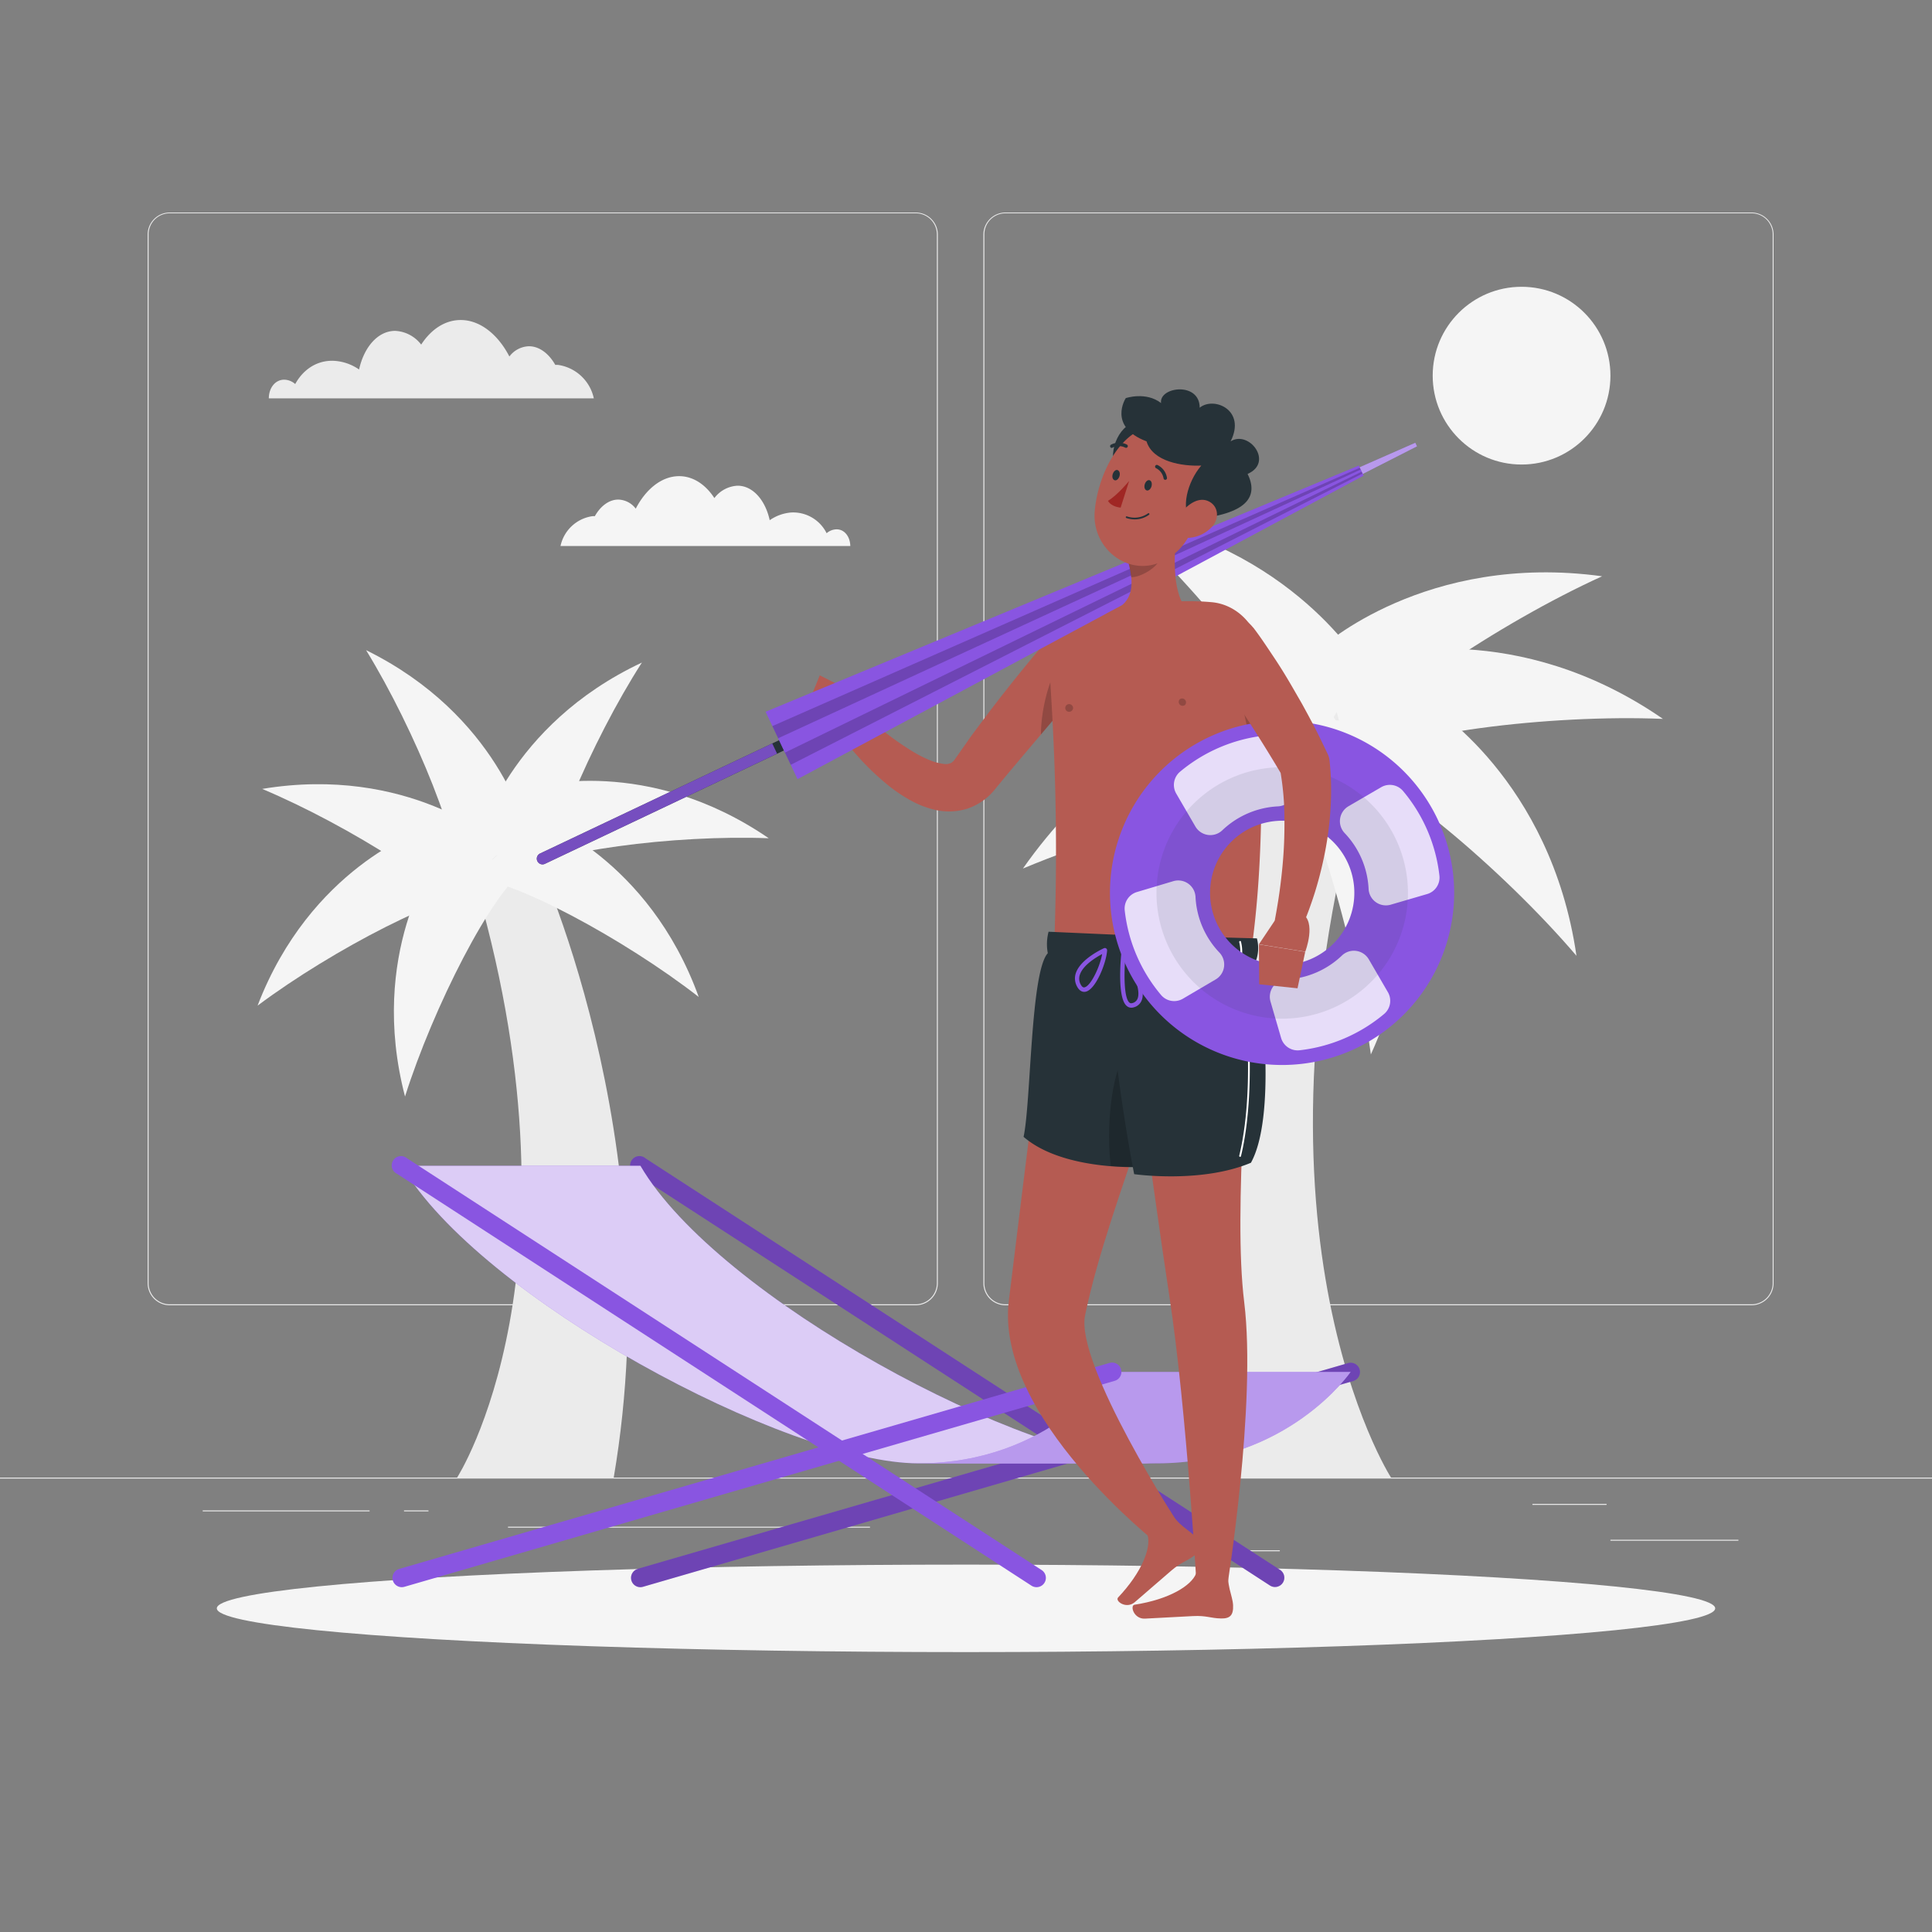 <svg xmlns="http://www.w3.org/2000/svg" viewBox="0 0 500 500"><rect x="0" y="0" width="500" height="500" fill="#808080" stroke="none"/><g id="freepik--background-complete--inject-9"><rect y="382.4" width="500" height="0.25" style="fill:#ebebeb"></rect><rect x="416.78" y="398.49" width="33.12" height="0.25" style="fill:#ebebeb"></rect><rect x="322.53" y="401.21" width="8.69" height="0.25" style="fill:#ebebeb"></rect><rect x="396.59" y="389.21" width="19.19" height="0.25" style="fill:#ebebeb"></rect><rect x="52.46" y="390.89" width="43.19" height="0.25" style="fill:#ebebeb"></rect><rect x="104.56" y="390.89" width="6.33" height="0.25" style="fill:#ebebeb"></rect><rect x="131.47" y="395.11" width="93.68" height="0.25" style="fill:#ebebeb"></rect><path d="M237,337.8H43.91a5.71,5.71,0,0,1-5.7-5.71V60.66A5.71,5.71,0,0,1,43.91,55H237a5.71,5.71,0,0,1,5.71,5.71V332.09A5.71,5.71,0,0,1,237,337.8ZM43.91,55.2a5.46,5.46,0,0,0-5.45,5.46V332.09a5.46,5.46,0,0,0,5.45,5.46H237a5.47,5.47,0,0,0,5.46-5.46V60.66A5.47,5.47,0,0,0,237,55.2Z" style="fill:#ebebeb"></path><path d="M453.31,337.8H260.21a5.72,5.72,0,0,1-5.71-5.71V60.66A5.72,5.72,0,0,1,260.21,55h193.1A5.71,5.71,0,0,1,459,60.66V332.09A5.71,5.71,0,0,1,453.31,337.8ZM260.21,55.2a5.47,5.47,0,0,0-5.46,5.46V332.09a5.47,5.47,0,0,0,5.46,5.46h193.1a5.47,5.47,0,0,0,5.46-5.46V60.66a5.47,5.47,0,0,0-5.46-5.46Z" style="fill:#ebebeb"></path><path d="M73.77,98.27a4.45,4.45,0,0,1,2.63,1.12c2.14-3.9,5.84-6.28,10.22-6a12.58,12.58,0,0,1,6.31,2.24s0,0,0,0c1.29-5.86,4.91-10,9.33-10A9,9,0,0,1,109,89.18c2.56-3.94,6.16-6.36,10.23-6.36,5,0,9.64,3.72,12.6,9.44a6.57,6.57,0,0,1,5.06-2.65c2.69,0,5.16,1.89,6.82,4.83a6.11,6.11,0,0,1,.73,0,11.09,11.09,0,0,1,9.24,8.65H69.57C69.57,100.27,71.38,98.12,73.77,98.27Z" style="fill:#ebebeb"></path><path d="M216.28,137a4,4,0,0,0-2.35,1,9.67,9.67,0,0,0-9.11-5.37,11.25,11.25,0,0,0-5.62,2s0,0,0,0c-1.14-5.22-4.38-8.93-8.32-8.93a8,8,0,0,0-6,3.2c-2.29-3.51-5.5-5.67-9.12-5.67-4.49,0-8.59,3.32-11.23,8.41a5.85,5.85,0,0,0-4.51-2.35c-2.4,0-4.6,1.67-6.08,4.3a4.82,4.82,0,0,0-.65,0,9.88,9.88,0,0,0-8.23,7.71h75C220,138.75,218.41,136.84,216.28,137Z" style="fill:#f5f5f5"></path><circle cx="393.78" cy="97.22" r="23" style="fill:#f5f5f5"></circle><path d="M137.83,219.47S126.07,212.06,122,225c31.25,103.21-3.7,157.4-3.7,157.4h40.53C173.87,294.33,137.83,219.47,137.83,219.47Z" style="fill:#ebebeb"></path><path d="M109,214.93s-28.67,9.67-42.34,45.33c19.45-14.55,49.34-30,59.45-29.55Z" style="fill:#f5f5f5"></path><path d="M112.82,222.27s-17.65,24.57-8,61.51c7.32-23.16,22.6-53.13,31.07-58.66Z" style="fill:#f5f5f5"></path><path d="M136,214.57s-7-29.44-41.26-46.31c12.71,20.69,25.35,51.87,24,61.9Z" style="fill:#f5f5f5"></path><path d="M128.38,217.74s-22.85-19.83-60.53-13.57c22.4,9.41,50.84,27.37,55.58,36.32Z" style="fill:#f5f5f5"></path><path d="M138.37,203.65s29.09-8.31,60.58,13.29c-24.27-.95-57.64,3.31-65.71,9.41Z" style="fill:#f5f5f5"></path><path d="M139.35,211.89s28.48,10.2,41.48,46.12c-19.17-14.92-48.76-30.92-58.88-30.67Z" style="fill:#f5f5f5"></path><path d="M124,217s7.55-29.29,42.12-45.53C153,191.92,139.78,222.85,141,232.91Z" style="fill:#f5f5f5"></path><path d="M336.28,185.18s14.24-9,19.22,6.7C317.68,316.81,360,382.4,360,382.4H310.93C292.66,275.8,336.28,185.18,336.28,185.18Z" style="fill:#ebebeb"></path><path d="M370.08,182.56s31.27,19.05,37.91,64.8c-19.08-22.37-50.26-48.56-62.32-50.73Z" style="fill:#f5f5f5"></path><path d="M358.15,187s18.43,37.65-3.37,85.89c-4.62-33.34-18.56-77.83-28.86-87.36Z" style="fill:#f5f5f5"></path><path d="M341.87,167.66s27-24.79,72.76-18.52c-26.77,12.15-60.56,34.88-66,45.86Z" style="fill:#f5f5f5"></path><path d="M357.08,169.75s35.24-10,73.29,16.3c-29.38-1.23-69.79,3.8-79.58,11.16Z" style="fill:#f5f5f5"></path><path d="M335.63,166S300.42,156,262.3,182.13c29.37-1.15,69.77,4,79.54,11.39Z" style="fill:#f5f5f5"></path><path d="M339.27,176.64s-43.14,3.41-74.54,48.14c32-13.42,78.91-24.43,92.78-20.29Z" style="fill:#f5f5f5"></path><path d="M352.88,173s-18.19-31.78-63.75-39.65c21.84,19.68,47.18,51.55,49,63.66Z" style="fill:#f5f5f5"></path></g><g id="freepik--Shadow--inject-9"><ellipse id="freepik--path--inject-9" cx="250" cy="416.24" rx="193.89" ry="11.32" style="fill:#f5f5f5"></ellipse></g><g id="freepik--Sunbed--inject-9"><path d="M165.07,406l108.45-31.45L164.43,303.77a2.41,2.41,0,1,1,2.62-4l112.59,73.08,69.24-20.08a2.41,2.41,0,1,1,1.34,4.63L285,376.28l46.28,30a2.41,2.41,0,1,1-2.62,4.05l-49.78-32.32L166.41,410.66a2.59,2.59,0,0,1-.67.1,2.41,2.41,0,0,1-.67-4.73Z" style="fill:#8955E1"></path><path d="M165.07,406l108.45-31.45L164.43,303.77a2.41,2.41,0,1,1,2.62-4l112.59,73.08,69.24-20.08a2.41,2.41,0,1,1,1.34,4.63L285,376.28l46.28,30a2.41,2.41,0,1,1-2.62,4.05l-49.78-32.32L166.41,410.66a2.59,2.59,0,0,1-.67.1,2.41,2.41,0,0,1-.67-4.73Z" style="opacity:0.2"></path><path d="M299.42,378.71c-33.91,0-113.76-42.9-133.68-77H104c19.92,34.06,99.77,77,133.68,77" style="fill:#8955E1"></path><path d="M299.42,378.71c-33.91,0-113.76-42.9-133.68-77H104c19.92,34.06,99.77,77,133.68,77" style="fill:#fff;opacity:0.7"></path><path d="M287.85,355.05h61.7s-16.22,23.66-50.13,23.66h-61.7C271.63,378.71,287.85,355.05,287.85,355.05Z" style="fill:#8955E1"></path><path d="M287.85,355.05h61.7s-16.22,23.66-50.13,23.66h-61.7C271.63,378.71,287.85,355.05,287.85,355.05Z" style="fill:#fff;opacity:0.4"></path><path d="M268.25,410.76a2.41,2.41,0,0,1-1.31-.39L102.73,303.77a2.41,2.41,0,1,1,2.62-4L269.56,406.32a2.41,2.41,0,0,1-1.31,4.44Z" style="fill:#8955E1"></path><path d="M104,410.76a2.41,2.41,0,0,1-.67-4.73l183.81-53.3a2.41,2.41,0,1,1,1.34,4.63l-183.81,53.3A2.59,2.59,0,0,1,104,410.76Z" style="fill:#8955E1"></path></g><g id="freepik--Character--inject-9"><path d="M284.79,171.78c-4.49,5.42-9.06,10.85-13.64,16.23l-6.83,8.07-3.37,4-3.4,4.12a15.38,15.38,0,0,1-7.33,5.12,16.07,16.07,0,0,1-8.48.21,24.45,24.45,0,0,1-6.4-2.57,40.26,40.26,0,0,1-5.11-3.43,66.85,66.85,0,0,1-8.33-7.92c-1.25-1.4-2.43-2.84-3.58-4.3s-2.23-2.92-3.31-4.56a3.58,3.58,0,0,1,5.41-4.62l.11.1c1.2,1.1,2.52,2.3,3.79,3.42s2.63,2.21,4,3.27a71.15,71.15,0,0,0,8.11,5.7,32.34,32.34,0,0,0,4.06,2.06,14,14,0,0,0,3.62,1,3.32,3.32,0,0,0,2.07-.25,3.63,3.63,0,0,0,1.11-1.18l3.08-4.37c1-1.49,2.13-2.93,3.2-4.38q3.22-4.35,6.56-8.58c4.45-5.66,9-11.16,13.76-16.58a7.21,7.21,0,0,1,11,9.35Z" style="fill:#b55b52"></path><path d="M273.54,172.73c-2.47,4.45-4.15,11.71-4.14,17.35l1.32-1.56c2.58-3.05,5.18-6.1,7.75-9.16.2-.45.38-.9.56-1.35C277.28,173.25,275.22,169.71,273.54,172.73Z" style="opacity:0.2"></path><path d="M224,186.28l-6-8.52-7,9.91a9.14,9.14,0,0,0,10.13,3.86Z" style="fill:#b55b52"></path><polygon points="212.16 174.78 208.47 183.74 211.06 187.67 218.07 177.76 212.16 174.78" style="fill:#b55b52"></polygon><path d="M271.45,170.28c.55,10.82,2.8,36.77,1.38,74.29l50.83,2.75c3.94-26.74,2.6-52,2.59-77.24,0-7.24-5.63-13.71-12.87-14.25a68.54,68.54,0,0,0-7.73-.22,181.38,181.38,0,0,0-21.28,1.9c-1.52.29-3,.62-4.44,1A11.28,11.28,0,0,0,271.45,170.28Z" style="fill:#b55b52"></path><path d="M306.68,181.1a1,1,0,0,1,0,1.34,1,1,0,0,1-1.34-1.48A1,1,0,0,1,306.68,181.1Z" style="opacity:0.2"></path><path d="M291.81,230.84c.23.5.2,1-.08,1.15s-.69-.16-.92-.66-.19-1,.09-1.15S291.58,230.34,291.81,230.84Z" style="opacity:0.2"></path><path d="M277.43,182.55a.94.94,0,0,1,0,1.34,1,1,0,1,1,0-1.34Z" style="opacity:0.2"></path><path d="M326.37,186.16l-4.82-4.08a79.19,79.19,0,0,0,4.93,17.54C326.47,195.12,326.42,190.63,326.37,186.16Z" style="opacity:0.2"></path><path d="M272.19,247s-7.6,60.87-11.11,89.68c-3.65,30,38.84,63.11,38.84,63.11l5.53-4.63s-27.28-42-24.63-54.77c6.57-31.63,25.71-69.74,24.78-94.64Z" style="fill:#b55b52"></path><path d="M290.22,246.29s8.16,61.37,12.37,88.91c4.62,30.17,7.27,78.22,7.27,78.22l7.69-2.52S325.24,363.32,322,337c-3-24.39,1.88-68.1,1-91.91Z" style="fill:#b55b52"></path><path d="M296.06,302s-20.69,1.27-31.16-7.79c1.93-8.82,1.78-42.7,6.27-47.52a12.56,12.56,0,0,1,.2-5.56l39.1,1.74C312.59,250.08,305,291.22,296.06,302Z" style="fill:#263238"></path><path d="M293.14,270.07c-5.13,4.06-7.08,20.44-5.66,31.69a67.57,67.57,0,0,0,8.59.18c4.07-4.88,7.86-16.08,10.58-27.5C301.05,271.8,294.19,269.25,293.14,270.07Z" style="opacity:0.2"></path><path d="M293.52,303.87s17.28,2.49,30.22-2.95c6.47-11.69,3.11-42.69,1.12-51.81a9.66,9.66,0,0,0,.42-6.26l-36.71-1C284.52,248.24,290.22,286.92,293.52,303.87Z" style="fill:#263238"></path><path d="M320.94,299.39h-.05a.24.24,0,0,1-.18-.29c4.89-20.29.47-48.63,0-50.13a.33.33,0,0,1,0-.14,10.64,10.64,0,0,0,0-5,.24.24,0,0,1,.17-.29.24.24,0,0,1,.29.17,10.79,10.79,0,0,1,0,5.18c.87,3.06,4.66,30.91,0,50.31A.26.26,0,0,1,320.94,299.39Z" style="fill:#fff"></path><path d="M291.23,245.74a.57.57,0,0,0-.53-.19.55.55,0,0,0-.44.48c-.13,1.19-1.21,11.5,1.12,14.1l.16.16a1.82,1.82,0,0,0,1.74.44,3,3,0,0,0,2.2-1.87c1.23-3.24-2.09-9.55-4.18-13Zm.94,13.61c-1.28-1.43-1.29-7.17-.95-11.45,2.71,4.82,3.9,8.69,3.2,10.5a1.89,1.89,0,0,1-1.45,1.21.71.71,0,0,1-.7-.16Z" style="fill:#8955E1"></path><path d="M286.37,245.54l-.1-.09a.55.55,0,0,0-.55-.06c-.25.11-6,2.71-7.28,6.41a4.29,4.29,0,0,0,.21,3.33c.7,1.46,1.61,1.64,2.24,1.54,2.67-.45,5.45-7.54,5.63-10.7A.61.61,0,0,0,286.37,245.54ZM280,255.26a3.15,3.15,0,0,1-.38-.6,3.09,3.09,0,0,1-.14-2.44c.82-2.43,4.12-4.44,5.76-5.31-.6,3.36-3,8.36-4.61,8.62C280.57,255.55,280.33,255.59,280,255.26Z" style="fill:#8955E1"></path><path d="M319.12,415.43c-.11-2.56-1.91-5.35-1.08-9.69,0,0-7.27-1.68-8.49,1.48s-7,6.7-15.92,8.08c-1.25.19-.23,3.74,2.68,3.6,4.82-.23,8.36-.47,12.47-.66,3.51-.17,4.45.56,7.25.62C318.36,418.9,319.23,418,319.12,415.43Z" style="fill:#b55b52"></path><path d="M309.58,397.92c-1.65-1.95-4.79-3.05-6.79-7,0,0-6.77,3.12-5.8,6.37s-1.45,9.6-7.63,16.14c-.87.91,2.11,3.1,4.33,1.2,3.66-3.13,6.31-5.49,9.44-8.16,2.67-2.29,3.86-2.28,6.1-4C311.11,401.13,311.25,399.88,309.58,397.92Z" style="fill:#b55b52"></path><path d="M314.23,190.15a44.54,44.54,0,1,0,58.5,23.37A44.56,44.56,0,0,0,314.23,190.15Zm24.93,58.09A18.67,18.67,0,1,1,349,223.73,18.66,18.66,0,0,1,339.16,248.24Z" style="fill:#8955E1"></path><g style="opacity:0.8"><path d="M340.64,251.69a22.38,22.38,0,0,1-7.71,1.8,4.47,4.47,0,0,0-4.13,5.69l2.75,9.45a4.47,4.47,0,0,0,4.78,3.18,41.26,41.26,0,0,0,21.86-9.38,4.45,4.45,0,0,0,1-5.65l-4.95-8.51a4.47,4.47,0,0,0-7-.93A22.39,22.39,0,0,1,340.64,251.69Z" style="fill:#fff"></path><path d="M304.42,205.4l4.95,8.51a4.48,4.48,0,0,0,7,.93,22.5,22.5,0,0,1,14.31-6.15,4.46,4.46,0,0,0,4.13-5.69L332,193.55a4.46,4.46,0,0,0-4.78-3.18,41.26,41.26,0,0,0-21.86,9.38A4.46,4.46,0,0,0,304.42,205.4Z" style="fill:#fff"></path><path d="M294.26,230.85a4.45,4.45,0,0,0-3.18,4.77,41,41,0,0,0,9.38,21.86,4.45,4.45,0,0,0,5.65,1l8.5-5a4.48,4.48,0,0,0,.93-7,22.48,22.48,0,0,1-6.14-14.31,4.48,4.48,0,0,0-5.7-4.14Z" style="fill:#fff"></path><path d="M357.48,203.71l-8.5,4.95a4.48,4.48,0,0,0-.93,7A22.48,22.48,0,0,1,354.19,230a4.48,4.48,0,0,0,5.7,4.14l9.45-2.76a4.45,4.45,0,0,0,3.18-4.77,41.17,41.17,0,0,0-9.38-21.86A4.47,4.47,0,0,0,357.48,203.71Z" style="fill:#fff"></path></g><path d="M319,201.19a32.54,32.54,0,1,0,42.74,17.07A32.54,32.54,0,0,0,319,201.19Zm20.2,47.05A18.67,18.67,0,1,1,349,223.73,18.66,18.66,0,0,1,339.16,248.24Z" style="fill:#263238;opacity:0.1"></path><path d="M139.08,222.88h0a1.47,1.47,0,0,1,.7-2l107.13-50.79,1.26,2.65L141,223.57A1.46,1.46,0,0,1,139.08,222.88Z" style="fill:#263238"></path><path d="M139.08,222.88h0a1.47,1.47,0,0,1,.7-2l60.08-28.48,1.25,2.65L141,223.57A1.46,1.46,0,0,1,139.08,222.88Z" style="fill:#8955E1;opacity:0.8"></path><polygon points="206.4 201.64 198.13 184.2 351.68 120.48 352.91 123.09 206.4 201.64" style="fill:#8955E1"></polygon><polygon points="204.64 197.93 199.89 187.91 351.94 121.04 352.65 122.53 204.64 197.93" style="opacity:0.2"></polygon><polygon points="203.15 194.77 201.39 191.06 352.16 121.51 352.42 122.06 203.15 194.77" style="fill:#8955E1"></polygon><polygon points="366.72 115.51 366.28 114.59 351.88 120.92 352.7 122.65 366.72 115.51" style="fill:#8955E1"></polygon><polygon points="366.72 115.51 366.28 114.59 351.88 120.92 352.7 122.65 366.72 115.51" style="fill:#fff;opacity:0.4"></polygon><path d="M305.08,134c-1.23,7-2.35,19.75,2.61,24.3,0,0-1.77,7.09-14.69,7.34-8.63.16-9.33-2.43-8.56-4.49a5.25,5.25,0,0,1,3.12-2.91c6.18-2.32,5.82-7.65,4.47-12.66Z" style="fill:#b55b52"></path><path d="M299.76,138.67,292,145.52a22.84,22.84,0,0,1,.73,3.83c2,.24,7.47-2.51,7.73-5.62A17.11,17.11,0,0,0,299.76,138.67Z" style="opacity:0.2"></path><path d="M331.16,236.39l-5.36,8,12,1.91s3-7.85-.93-9.92Z" style="fill:#b55b52"></path><path d="M324.3,162.36c2,2.61,3.65,5.16,5.4,7.77s3.36,5.26,4.94,8l2.34,4.06c.75,1.38,1.51,2.75,2.24,4.14,1.49,2.75,2.85,5.59,4.2,8.43l.21.43a5.21,5.21,0,0,1,.46,1.66,73.59,73.59,0,0,1,.31,11.38,88,88,0,0,1-1.26,11.07,98.6,98.6,0,0,1-2.56,10.7c-.52,1.75-1.11,3.47-1.73,5.19s-1.3,3.37-2.12,5.15a3.59,3.59,0,0,1-6.78-2.17l0-.19c.29-1.52.59-3.26.85-4.9s.49-3.34.69-5c.4-3.34.7-6.68.83-10s.13-6.61,0-9.86a75.72,75.72,0,0,0-1.12-9.52l.67,2.08c-3-5.1-6.14-10.14-9.39-15.14q-2.44-3.73-4.91-7.46c-1.62-2.47-3.37-5-4.95-7.32l-.07-.1a7.21,7.21,0,0,1,11.74-8.36Z" style="fill:#b55b52"></path><polygon points="325.88 254.73 335.8 255.77 337.79 246.33 325.8 244.42 325.88 254.73" style="fill:#b55b52"></polygon><path d="M294.7,109c-4.58.36-8.21,7.17-6,12.59C297.06,117,302.1,108.39,294.7,109Z" style="fill:#263238"></path><path d="M312.38,127.73c-3.41,8.8-5,14.12-11,17.28-9,4.76-18.79-2.88-18.08-12.52.64-8.68,6.11-21.61,16-22.39A12.88,12.88,0,0,1,312.38,127.73Z" style="fill:#b55b52"></path><path d="M296.72,114.22c-10.16-3.84-5.37-11.19-5.37-11.19s5.21-1.76,9.13,1.28c-.56-4.24,10-5.6,10,1.2,3.68-3,12.1.61,8,8.71,4.76-3,11.24,5.44,4.4,8.43,2.76,5.61.4,10.56-14.71,11.76-2.56-2.55-1-9.6,2.72-13.92C306,120.71,298.32,119.5,296.72,114.22Z" style="fill:#263238"></path><path d="M313.78,136.2a9,9,0,0,1-6.16,3c-3.14.16-4-2.81-2.59-5.42,1.3-2.35,4.5-5.26,7.38-4.2S315.69,134,313.78,136.2Z" style="fill:#b55b52"></path><path d="M298,125.9c-.23.73-.81,1.2-1.29,1s-.67-.87-.44-1.6.81-1.2,1.29-1S298.2,125.17,298,125.9Z" style="fill:#263238"></path><path d="M289.71,123.27c-.24.73-.81,1.2-1.29,1s-.68-.87-.44-1.6.81-1.2,1.28-1S289.94,122.54,289.71,123.27Z" style="fill:#263238"></path><path d="M292.22,124.47s-3,3.68-5.48,5.14c.9,1.62,3.28,1.76,3.28,1.76Z" style="fill:#a02724"></path><path d="M293.17,134.4a7.17,7.17,0,0,1-1.66-.33.22.22,0,1,1,.13-.43,6.06,6.06,0,0,0,5.44-.76.23.23,0,0,1,.32,0,.22.22,0,0,1,0,.32A6.24,6.24,0,0,1,293.17,134.4Z" style="fill:#263238"></path><path d="M301.47,124.17a.45.45,0,0,1-.34-.36,3.59,3.59,0,0,0-1.92-2.63.45.45,0,0,1,.35-.83,4.43,4.43,0,0,1,2.45,3.29.45.45,0,0,1-.35.53A.6.6,0,0,1,301.47,124.17Z" style="fill:#263238"></path><path d="M287.55,115.89a.45.45,0,0,1-.21-.22.44.44,0,0,1,.21-.6,4.45,4.45,0,0,1,4.11,0,.44.44,0,0,1,.15.61.46.46,0,0,1-.62.16,3.55,3.55,0,0,0-3.25,0A.45.45,0,0,1,287.55,115.89Z" style="fill:#263238"></path></g></svg>
